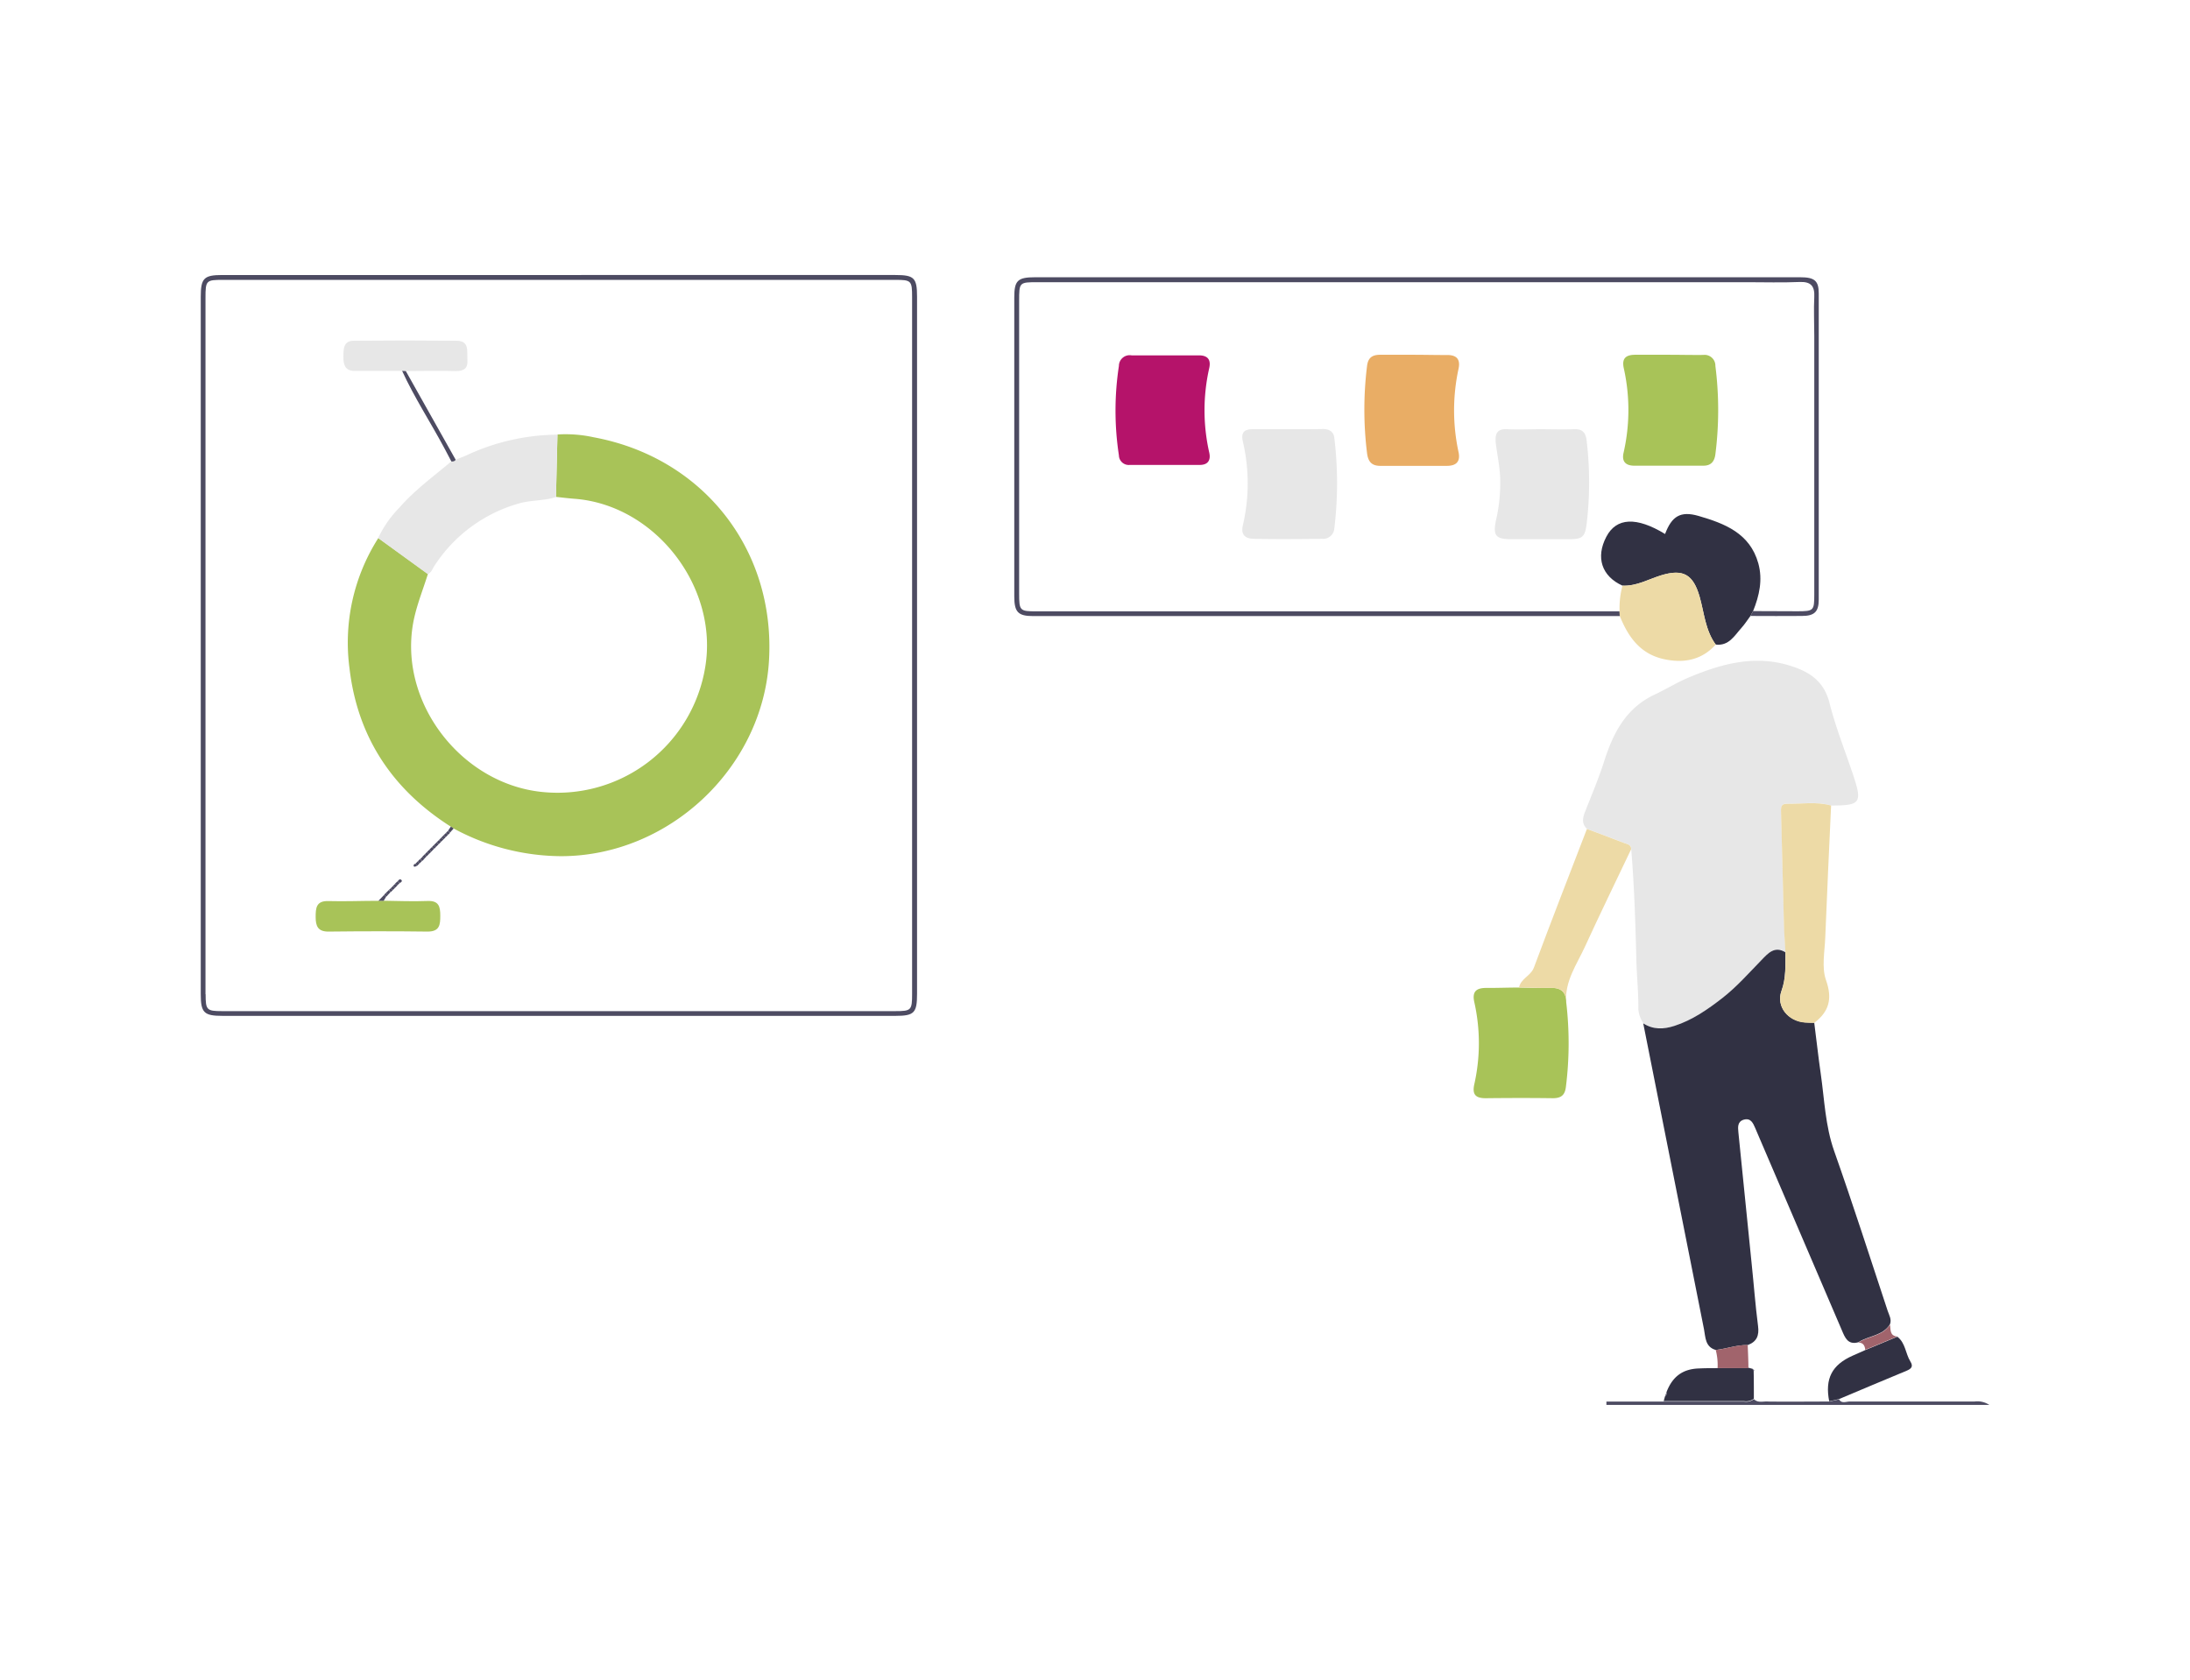 <svg id="Capa_1" data-name="Capa 1" xmlns="http://www.w3.org/2000/svg" viewBox="0 0 518.05 397.36"><defs><style>.cls-1{fill:#e7e7e7;}.cls-2{fill:#313143;}.cls-3{fill:#4d4b62;}.cls-4{fill:#a8c358;}.cls-5{fill:#eddaa6;}.cls-6{fill:#a1646c;}.cls-7{fill:#b5136a;}.cls-8{fill:#e9ad65;}</style></defs><path class="cls-1" d="M433.15,190.57c7,0,7.41-.62,5.21-7.25-1.89-5.67-4.13-11.24-5.58-17-1.35-5.37-5-7.55-9.72-8.95-8.26-2.44-16-.26-23.5,2.87-2.79,1.16-5.39,2.79-8.14,4.08-6.84,3.2-9.87,9.18-12,15.94-1.29,4-2.95,7.91-4.49,11.84-.57,1.45-.79,2.81.49,4,2.94,1.11,5.9,2.19,8.84,3.34.69.27,1.67.34,1.61,1.48.73,8.76,1,17.54,1.22,26.33.1,3.83.52,7.66.46,11.51a7.11,7.11,0,0,0,1.19,3.32c2.35,1.53,4.83,1.42,7.38.6,4.26-1.37,7.85-3.89,11.34-6.59s6.26-5.91,9.27-9c1.49-1.53,3.06-3.42,5.65-1.82-.13-2.48-.31-4.95-.38-7.43q-.36-12.81-.66-25.62c0-.93-.11-2.09,1.19-2.07C426.05,190.23,429.63,189.54,433.15,190.57Z"/><path class="cls-2" d="M422.35,225.29c-2.59-1.6-4.16.29-5.65,1.82-3,3.08-5.85,6.34-9.27,9s-7.08,5.22-11.34,6.59c-2.55.82-5,.93-7.38-.6q7.17,36.18,14.37,72.35c.37,1.9.25,4.19,2.78,4.92,2.54-.27,5-1.23,7.57-1.16,2.14-.79,2.74-2.25,2.44-4.51-.64-4.92-1-9.87-1.52-14.81q-1.56-15.51-3.13-31c-.12-1.23-.25-2.54,1.27-3,1.67-.47,2.21.83,2.72,2,.17.42.36.84.54,1.27q10,23.26,19.94,46.53c.74,1.74,1.4,3.54,3.9,2.86,2.41-1.57,5.75-1.49,7.48-4.24.46-1.17-.19-2.17-.53-3.18-4.17-12.62-8.24-25.28-12.66-37.81-2.12-6-2.3-12.23-3.19-18.38-.58-4-1-8-1.53-12-.74,0-1.47,0-2.2-.07-4-.28-6.87-3.77-5.55-7.45C422.53,231.38,422.31,228.37,422.35,225.29Z"/><path class="cls-3" d="M47.49,70.21c0-4.4.75-5.15,5.1-5.15H211.8c4.44,0,5.13.67,5.13,5.11v165c0,4.46-.69,5.16-5.09,5.16H52.63c-4.38,0-5.14-.75-5.14-5.12v-165Zm1.15,165c0,3.72.24,4,3.89,4H211.76c3.81,0,4-.19,4-4.13V70.31c0-3.92-.18-4.1-4-4.1h-159c-4,0-4.15.12-4.15,4.26V235.21Z"/><path class="cls-2" d="M405.86,152.49c3.11.37,4.42-2.09,6.08-3.94.79-.87,1.42-1.88,2.13-2.83l.63-1.15c1.47-3.65,2.31-7.37,1.24-11.28-2-7.18-8-9.44-14.13-11.23-4.31-1.25-6.36.09-7.93,4.27-6.77-4.12-11.52-3.9-13.9.66-2.56,4.89-1.09,9.34,3.82,11.56,3.32.16,6.15-1.53,9.18-2.45,5.21-1.59,7.57-.16,9.07,5.08C403.14,145,403.4,149.13,405.86,152.49Z"/><path class="cls-3" d="M414.7,144.57l-.63,1.15c4.05,0,8.1.05,12.16,0,3,0,4-1,4-3.9q0-36.21,0-72.41c0-3-1-3.82-4.38-3.82h-181c-4.11,0-4.92.77-4.92,4.74V141.1c0,3.72.9,4.65,4.48,4.65H382.06c.36,0,.73,0,1.1,0,0-.38,0-.75-.05-1.12l-137.9,0c-4,0-4.13-.14-4.13-4.28V71.25c0-4.48,0-4.49,4.44-4.49H413.27c4.14,0,8.29.13,12.43-.05,2.71-.11,3.6,1,3.47,3.57-.15,3,0,6.08,0,9.12v61.34c0,3.71-.17,3.87-3.94,3.87Z"/><path class="cls-4" d="M359.33,233.63c-2.58,0-5.15.11-7.73.09-2.36,0-3.41.83-2.85,3.36a44.23,44.23,0,0,1,0,19.43c-.57,2.57.44,3.33,2.83,3.3,5.25-.06,10.49-.07,15.74,0,1.92,0,2.85-.68,3.09-2.63a82.85,82.85,0,0,0,.08-20.09c0-2.55-1.39-3.47-3.83-3.39S361.77,233.67,359.33,233.63Z"/><path class="cls-5" d="M422.35,225.29c0,3.08.18,6.09-.94,9.18-1.32,3.68,1.59,7.17,5.55,7.45.73.05,1.46.05,2.2.07,3.48-2.66,4.37-5.64,2.79-10.1-1.07-3-.31-6.74-.18-10.13.41-10.4.91-20.8,1.38-31.19-3.52-1-7.1-.34-10.65-.4-1.3,0-1.22,1.14-1.19,2.07q.31,12.81.66,25.62C422,220.34,422.22,222.81,422.35,225.29Z"/><path class="cls-5" d="M359.33,233.63c2.44,0,4.88.16,7.32.08s3.81.84,3.83,3.39c-.35-5,2.53-8.95,4.46-13.17,3.53-7.71,7.26-15.34,10.9-23,.06-1.14-.92-1.21-1.61-1.48-2.94-1.15-5.9-2.23-8.84-3.34-4.2,10.91-8.45,21.81-12.53,32.77C362.11,230.9,359.73,231.49,359.33,233.63Z"/><path class="cls-5" d="M383.11,144.59c0,.37,0,.74.05,1.12,2,5,4.85,9,10.45,10.23,4.63,1,8.89.27,12.25-3.45-2.46-3.36-2.72-7.49-3.81-11.31-1.5-5.24-3.86-6.67-9.07-5.08-3,.92-5.86,2.61-9.18,2.45A20.89,20.89,0,0,0,383.11,144.59Z"/><path class="cls-2" d="M435,331c5.33-2.24,10.65-4.5,16-6.71,1.13-.47,1.66-1,.89-2.22-1.15-1.87-1.14-4.37-3.07-5.84l-7.57,3.16-3,1.33c-4.92,2.18-6.59,5.45-5.55,10.79Z"/><path class="cls-2" d="M406.3,323.67c-1.45,0-2.9,0-4.36.07-3.87.11-6.31,1.89-7.74,5.64a.89.89,0,0,1-.35,1l-.3,1.09,19,0a3,3,0,0,0,2.33-.58c0-2.21,0-4.43-.05-6.65a.37.37,0,0,1-.21-.4l-1-.26Z"/><path class="cls-3" d="M414.89,331a3,3,0,0,1-2.33.58l-19,0H380v.79h90.58a5.1,5.1,0,0,0-3.53-.8c-9.85,0-19.7,0-29.54,0-.82,0-1.85.55-2.48-.51l-2.32.51c-4.81,0-9.62.06-14.43,0C417.14,331.45,415.89,332,414.89,331Z"/><path class="cls-6" d="M406.3,323.67h7.29c0-1.82-.1-3.64-.16-5.46-2.59-.07-5,.89-7.57,1.16A14.21,14.21,0,0,1,406.3,323.67Z"/><path class="cls-6" d="M441.24,319.34l7.57-3.16c-1.85-.15-1.52-1.65-1.74-2.8-1.73,2.75-5.07,2.67-7.48,4.24C440.75,317.61,441.12,318.35,441.24,319.34Z"/><path class="cls-3" d="M393.85,330.42a.89.89,0,0,0,.35-1Z"/><path class="cls-3" d="M414.84,324.32l.15-.19-.36-.21A.37.37,0,0,0,414.84,324.32Z"/><path class="cls-4" d="M107.31,196a53.9,53.9,0,0,0,25.39,6.55c25.54,0,47.74-20.88,49.21-46.33,1.52-26.2-15.6-48-41.52-52.78a30.78,30.78,0,0,0-8.52-.65q-.18,7.38-.35,14.76c1.47.16,2.93.34,4.4.45,19.16,1.47,34.08,20.91,30.9,39.84a35.42,35.42,0,0,1-38.77,29.5c-18.62-2-33.18-20.4-30.48-38.94.65-4.43,2.36-8.46,3.66-12.64L89.5,127.28a46,46,0,0,0-6.82,30.86c1.91,16.3,10.18,28.68,24,37.45Z"/><path class="cls-1" d="M131.52,117.59q.18-7.38.35-14.76a51.73,51.73,0,0,0-21.63,4.94c-.82.37-1.68.66-2.53,1-.19.46-.58.47-1,.43-4.19,3.53-8.64,6.76-12.26,10.92a26.36,26.36,0,0,0-5,7.18l11.73,8.52c.87-.34,1.09-1.22,1.54-1.89a35.2,35.2,0,0,1,19.88-14.78C125.58,118.26,128.64,118.53,131.52,117.59Z"/><path class="cls-4" d="M89.52,213.11c-4,0-7.9.17-11.85.06-2.88-.08-3,1.65-3,3.77s.51,3.48,3.06,3.45c7.81-.09,15.62-.1,23.42,0,2.86,0,3-1.61,3-3.74s-.3-3.6-3-3.5c-3.49.13-7,0-10.47-.06Z"/><path class="cls-1" d="M96,87.79c4,0,7.9-.12,11.84,0,2,0,2.88-.7,2.73-2.73s.53-4.43-2.61-4.45q-12.12-.12-24.24,0c-2.49,0-2.47,1.91-2.49,3.75s.34,3.36,2.59,3.39c3.77,0,7.53,0,11.3,0Z"/><path class="cls-3" d="M96,87.79l-.88-.05c2.9,6.33,6.72,12.15,10,18.29.55,1,1.1,2.1,1.66,3.15.4,0,.79,0,1-.43Z"/><path class="cls-3" d="M89.52,213.11h1.24c.18-.29.35-.59.53-.89l-.36-.57Z"/><path class="cls-3" d="M107.31,196l-.65-.45-.65.94.38.55Z"/><path class="cls-3" d="M102.15,200.41l-.55.55.38.57.74-.77Z"/><path class="cls-3" d="M101.43,202.08l.55-.55-.38-.57-.55.56Z"/><path class="cls-3" d="M101.05,201.52l-.55.56.38.56.55-.56C101.3,201.9,101.18,201.71,101.05,201.52Z"/><path class="cls-3" d="M100.5,202.08l-.55.55.37.56.56-.55Z"/><path class="cls-3" d="M100,202.63l-.55.56.37.56.55-.56Z"/><path class="cls-3" d="M99.4,203.19l-.55.55.37.56.55-.55Z"/><path class="cls-3" d="M98.61,204.89l.61-.59-.37-.56-.55.56Z"/><path class="cls-3" d="M98.3,204.3c-.33.15-.66.34-.34.73.06.08.42-.09.65-.14Z"/><path class="cls-3" d="M94.6,208.89c.27-.16.64-.41.36-.7-.41-.44-.67.08-.94.34Z"/><path class="cls-3" d="M94,209.44l.56-.55-.58-.36-.55.55Z"/><path class="cls-3" d="M93.47,209.08l-.54.54.56.38.55-.56Z"/><path class="cls-3" d="M92.93,209.62c-.18.2-.37.4-.56.59l.57.34.55-.55Z"/><path class="cls-3" d="M103.26,199.3l-.56.56.37.56.74-.73Z"/><path class="cls-3" d="M92,210.53l-.77.78.57.35.55-.56Z"/><path class="cls-3" d="M91.27,211.31a.8.8,0,0,0-.34.34l.36.56.55-.55Z"/><path class="cls-3" d="M103.81,199.69l.55-.56-.55-.38-.55.55Z"/><path class="cls-3" d="M104.36,199.13l.55-.55-.55-.39-.55.56Z"/><path class="cls-3" d="M104.91,198.58l.55-.55-.56-.4-.54.56Z"/><path class="cls-3" d="M102.72,200.76a.82.82,0,0,0,.35-.34l-.37-.56-.55.55Z"/><path class="cls-3" d="M105.46,197.08l-.56.55.56.4.56-.58C105.83,197.33,105.64,197.21,105.46,197.08Z"/><path class="cls-3" d="M106,196.53l-.55.55c.18.13.37.25.56.37a.83.83,0,0,0,.37-.37Z"/><path class="cls-3" d="M92.39,211.1l.55-.55-.57-.34a.85.85,0,0,0-.33.32C92.16,210.72,92.28,210.91,92.39,211.1Z"/><path class="cls-7" d="M275.4,84.07c-2.57,0-5.15,0-7.72,0a2.55,2.55,0,0,0-3,2.5,70.08,70.08,0,0,0,0,21.15,2.33,2.33,0,0,0,2.58,2.27c5.52,0,11,0,16.56,0,1.87,0,2.65-1.07,2.23-2.92a45.27,45.27,0,0,1,0-20c.44-2-.39-3-2.43-3Z"/><path class="cls-4" d="M394.6,83.93c-2.58,0-5.15,0-7.73,0-2.19,0-3.29.77-2.76,3.18a45.38,45.38,0,0,1-.05,20c-.46,2,.42,3,2.37,3.06,5.51,0,11,0,16.54,0,1.78,0,2.59-1,2.81-2.71a83,83,0,0,0,0-20.89,2.56,2.56,0,0,0-2.89-2.6C400.11,84,397.35,83.93,394.6,83.93Z"/><path class="cls-8" d="M334.23,83.93c-2.58,0-5.16,0-7.73,0-1.88,0-2.88.68-3.12,2.65a83.77,83.77,0,0,0,0,20.63c.25,2,1.09,3,3.14,3,5.24,0,10.49,0,15.73,0,2.23,0,3.26-1,2.77-3.26a46.56,46.56,0,0,1,0-19.7c.49-2.25-.45-3.3-2.76-3.26C339.57,84,336.9,83.93,334.23,83.93Z"/><path class="cls-1" d="M304.61,101.54c-2.76,0-5.52,0-8.28,0-1.87,0-2.85.65-2.33,2.91a43.41,43.41,0,0,1,0,19.83c-.54,2.32.67,3.15,2.54,3.19,5.42.11,10.85.06,16.27,0a2.64,2.64,0,0,0,2.83-2.48,88.83,88.83,0,0,0,0-21.37c-.17-1.54-1.24-2.13-2.73-2.12C310.13,101.55,307.37,101.54,304.61,101.54Z"/><path class="cls-1" d="M364.34,101.54c-2.58,0-5.16.13-7.72,0-2.77-.18-3,1.4-2.77,3.47.33,2.53.84,5,1,7.59a38.74,38.74,0,0,1-1,10.61c-.7,3.51,0,4.34,3.57,4.35q6.9,0,13.79,0c3.23,0,3.74-.63,4.13-3.74a83.25,83.25,0,0,0,0-19.45c-.22-2.07-1-2.93-3.09-2.83C369.67,101.63,367,101.54,364.34,101.54Z"/></svg>